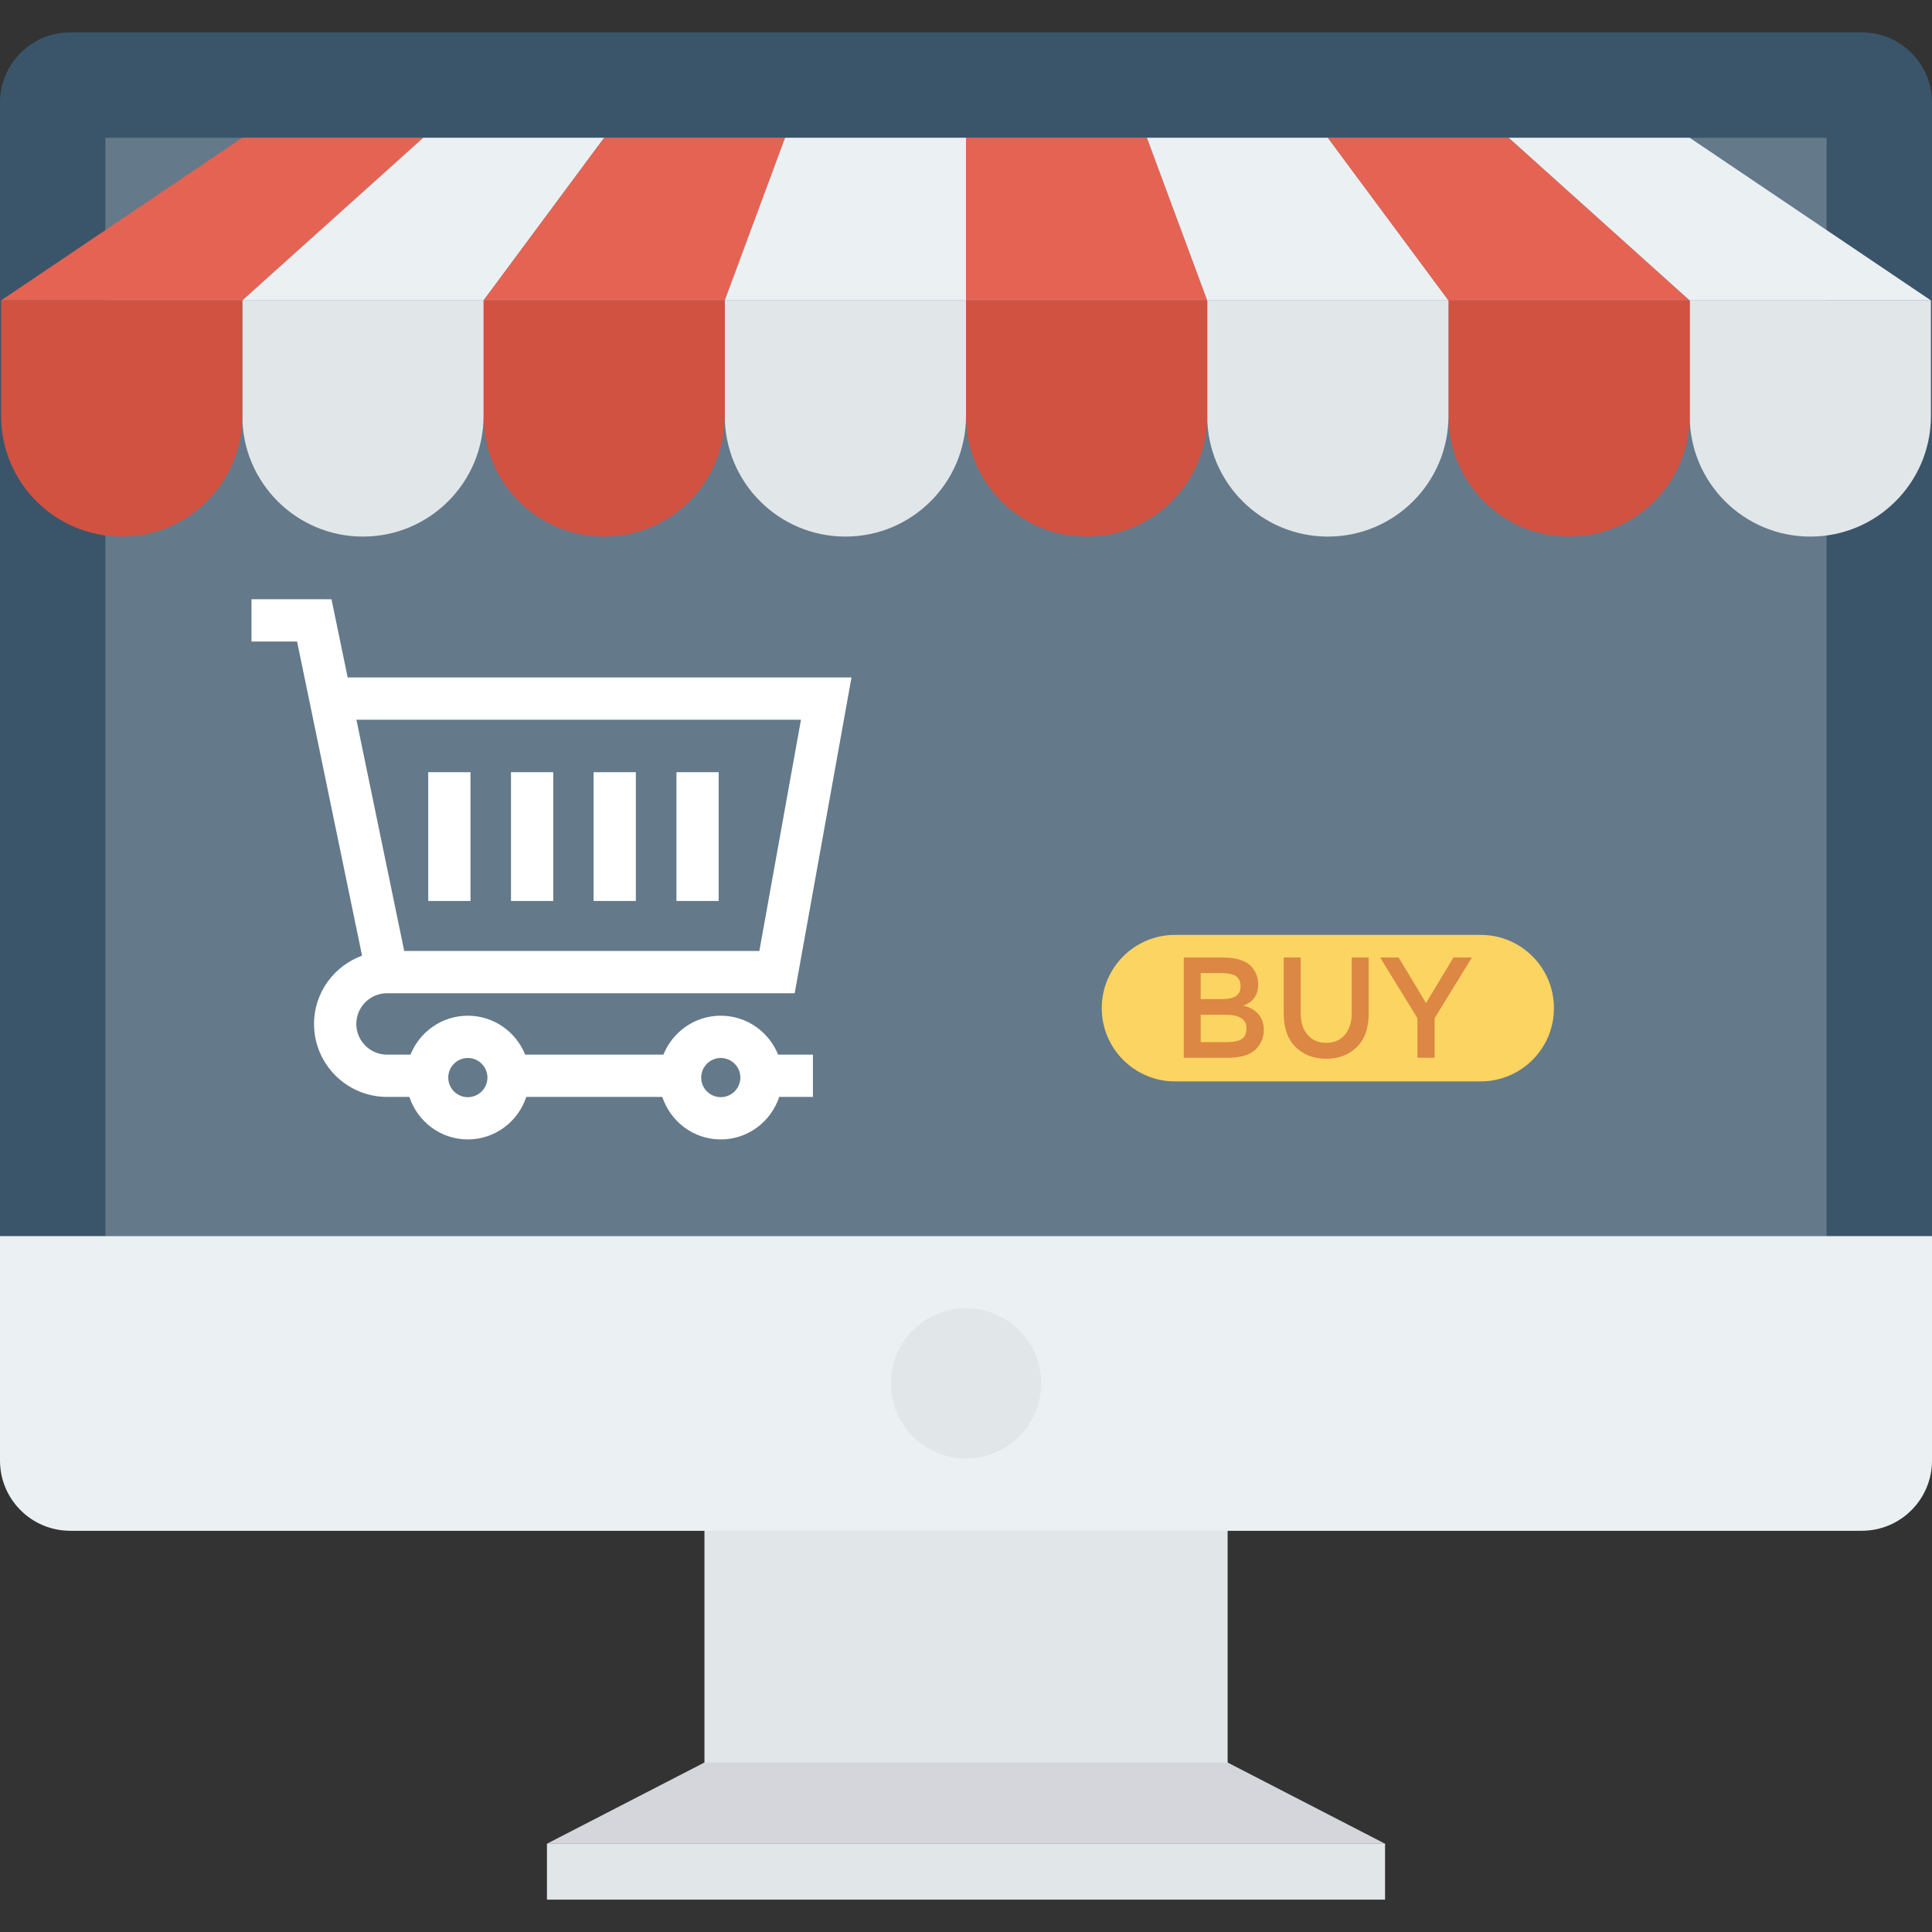 <?xml version="1.0" encoding="iso-8859-1"?>
<!-- Generator: Adobe Illustrator 19.0.0, SVG Export Plug-In . SVG Version: 6.00 Build 0)  -->
<svg version="1.1" id="Capa_1" xmlns="http://www.w3.org/2000/svg" xmlns:xlink="http://www.w3.org/1999/xlink" x="0px" y="0px"
	 viewBox="0 0 409.585 409.585" style="enable-background:new 0 0 409.585 409.585;" xml:space="preserve">
<rect x="0" y="0" width="409.585" height="409.585" fill="#333333" stroke="none"/>
<rect x="149.343" y="319.691" style="fill:#E1E6E9;" width="110.915" height="57.943"/>
<path style="fill:#3A556A;" d="M409.585,21.757c0-8.226-6.668-14.894-14.894-14.894H14.894C6.669,6.863,0,13.531,0,21.757v240.295
	h409.585V21.757z"/>
<rect x="22.341" y="29.208" style="fill:#64798A;" width="364.902" height="232.858"/>
<path style="fill:#EBF0F3;" d="M0,262.052v47.582c0,8.226,6.669,14.894,14.894,14.894h379.797c8.226,0,14.894-6.668,14.894-14.894
	v-47.582H0z"/>
<g>
	<circle style="fill:#E1E6E9;" cx="204.792" cy="293.272" r="15.928"/>
	<rect x="115.955" y="390.859" style="fill:#E1E6E9;" width="177.679" height="11.863"/>
</g>
<polygon style="fill:#D5D6DB;" points="260.249,373.654 149.336,373.654 115.954,390.87 293.631,390.87 "/>
<path style="fill:#E1E6E9;" d="M358.216,63.688v24.498c0,14.122,11.449,25.57,25.57,25.57c14.122,0,25.57-11.448,25.57-25.57V63.688
	H358.216z"/>
<path style="fill:#D15241;" d="M307.076,63.688v24.498c0,14.122,11.449,25.57,25.57,25.57c14.122,0,25.57-11.448,25.57-25.57V63.688
	H307.076z"/>
<path style="fill:#E1E6E9;" d="M255.935,63.688v24.498c0,14.122,11.449,25.57,25.57,25.57c14.122,0,25.57-11.448,25.57-25.57V63.688
	H255.935z"/>
<path style="fill:#D15241;" d="M204.795,63.688v24.498c0,14.122,11.449,25.57,25.57,25.57c14.122,0,25.57-11.448,25.57-25.57V63.688
	H204.795z"/>
<path style="fill:#E1E6E9;" d="M153.654,63.688v24.498c0,14.122,11.449,25.57,25.57,25.57c14.122,0,25.57-11.448,25.57-25.57V63.688
	H153.654z"/>
<path style="fill:#D15241;" d="M102.514,63.688v24.498c0,14.122,11.449,25.57,25.57,25.57c14.122,0,25.57-11.448,25.57-25.57V63.688
	H102.514z"/>
<path style="fill:#E1E6E9;" d="M51.373,63.688v24.498c0,14.122,11.449,25.57,25.57,25.57c14.122,0,25.57-11.448,25.57-25.57V63.688
	H51.373z"/>
<path style="fill:#D15241;" d="M0.233,63.688v24.498c0,14.122,11.449,25.57,25.57,25.57c14.122,0,25.57-11.448,25.57-25.57V63.688
	H0.233z"/>
<polygon style="fill:#E56353;" points="89.729,29.205 51.374,29.205 0.233,63.688 51.374,63.688 "/>
<polygon style="fill:#EBF0F3;" points="128.084,29.205 89.729,29.205 51.374,63.688 102.514,63.688 "/>
<polygon style="fill:#E56353;" points="166.439,29.205 128.084,29.205 102.514,63.688 153.654,63.688 "/>
<polygon style="fill:#EBF0F3;" points="204.795,29.205 166.439,29.205 153.654,63.688 204.795,63.688 "/>
<polygon style="fill:#E56353;" points="243.15,29.205 204.795,29.205 204.795,63.688 255.935,63.688 "/>
<polygon style="fill:#EBF0F3;" points="281.505,29.205 243.15,29.205 255.935,63.688 307.075,63.688 "/>
<polygon style="fill:#E56353;" points="319.86,29.205 281.505,29.205 307.075,63.688 358.216,63.688 "/>
<polygon style="fill:#EBF0F3;" points="358.216,29.205 319.86,29.205 358.216,63.688 409.356,63.688 "/>
<g>
	<path style="fill:#FFFFFF;" d="M152.8,215.331c-5.509,0-10.216,3.426-12.152,8.253h-29.31c-1.936-4.827-6.645-8.253-12.161-8.253
		c-5.509,0-10.216,3.426-12.152,8.253H82.05c-3.588,0-6.511-2.919-6.511-6.507c0-3.588,2.923-6.507,6.511-6.507h86.425
		l12.043-66.948H73.707l-3.429-16.58H53.317v8.962h9.662l13.777,66.597c-5.922,2.173-10.18,7.814-10.18,14.476
		c0,8.529,6.94,15.469,15.473,15.469h4.738c1.732,5.217,6.6,9.014,12.389,9.014c5.796,0,10.666-3.797,12.398-9.014h28.835
		c1.732,5.217,6.6,9.014,12.389,9.014c5.796,0,10.666-3.797,12.398-9.014h7.145v-8.962h-7.382
		C163.025,218.757,158.316,215.331,152.8,215.331z M169.805,152.584l-8.822,49.024H85.695L75.56,152.584H169.805z M99.177,232.599
		c-2.284,0-4.148-1.864-4.148-4.153c0-2.289,1.864-4.153,4.148-4.153c2.293,0,4.157,1.864,4.157,4.153
		C103.334,230.735,101.47,232.599,99.177,232.599z M152.8,232.599c-2.284,0-4.148-1.864-4.148-4.153
		c0-2.289,1.864-4.153,4.148-4.153c2.293,0,4.157,1.864,4.157,4.153C156.957,230.735,155.093,232.599,152.8,232.599z"/>
	<rect x="90.785" y="163.705" style="fill:#FFFFFF;" width="8.96" height="27.3"/>
	<rect x="108.332" y="163.705" style="fill:#FFFFFF;" width="8.96" height="27.3"/>
	<rect x="125.842" y="163.705" style="fill:#FFFFFF;" width="8.96" height="27.3"/>
	<rect x="143.404" y="163.705" style="fill:#FFFFFF;" width="8.96" height="27.3"/>
</g>
<path style="fill:#FCD462;" d="M313.906,198.195h-64.803c-8.577,0-15.53,6.953-15.53,15.531v0c0,8.577,6.953,15.531,15.53,15.531
	h64.803c8.578,0,15.532-6.953,15.532-15.531v0C329.438,205.148,322.484,198.195,313.906,198.195z"/>
<g>
	<path style="fill:#DC8744;" d="M260.264,224.247h-9.305v-21.256h8.271c1.44,0,2.683,0.171,3.727,0.517
		c1.042,0.344,1.819,0.809,2.326,1.398c0.973,1.094,1.458,2.331,1.458,3.71c0,1.663-0.527,2.9-1.581,3.71
		c-0.384,0.285-0.648,0.463-0.789,0.532c-0.141,0.072-0.396,0.188-0.76,0.349c1.317,0.285,2.366,0.879,3.148,1.779
		c0.78,0.903,1.171,2.022,1.171,3.361c0,1.48-0.507,2.789-1.522,3.923C265.211,223.589,263.162,224.247,260.264,224.247z
		 M254.548,211.809h4.561c2.596,0,3.893-0.881,3.893-2.646c0-1.012-0.314-1.742-0.943-2.19c-0.629-0.445-1.601-0.668-2.92-0.668
		h-4.591V211.809z M254.548,220.933h5.625c1.319,0,2.326-0.208,3.027-0.624c0.698-0.416,1.049-1.203,1.049-2.358
		c0-1.883-1.512-2.826-4.531-2.826h-5.17V220.933z"/>
	<path style="fill:#DC8744;" d="M277.202,219.382c0.973,1.136,2.292,1.703,3.955,1.703c1.661,0,2.98-0.567,3.952-1.703
		c0.973-1.136,1.46-2.675,1.46-4.623v-11.768h3.588v11.921c0,3.061-0.841,5.417-2.524,7.07c-1.683,1.651-3.843,2.477-6.476,2.477
		c-2.636,0-4.796-0.827-6.479-2.477c-1.683-1.653-2.524-4.009-2.524-7.07v-11.921h3.588v11.768
		C275.741,216.707,276.229,218.246,277.202,219.382z"/>
	<path style="fill:#DC8744;" d="M304.144,224.247h-3.648v-8.392l-7.907-12.864h3.923l5.808,9.669l5.808-9.669h3.922l-7.907,12.864
		V224.247z"/>
</g>
<g>
</g>
<g>
</g>
<g>
</g>
<g>
</g>
<g>
</g>
<g>
</g>
<g>
</g>
<g>
</g>
<g>
</g>
<g>
</g>
<g>
</g>
<g>
</g>
<g>
</g>
<g>
</g>
<g>
</g>
</svg>
